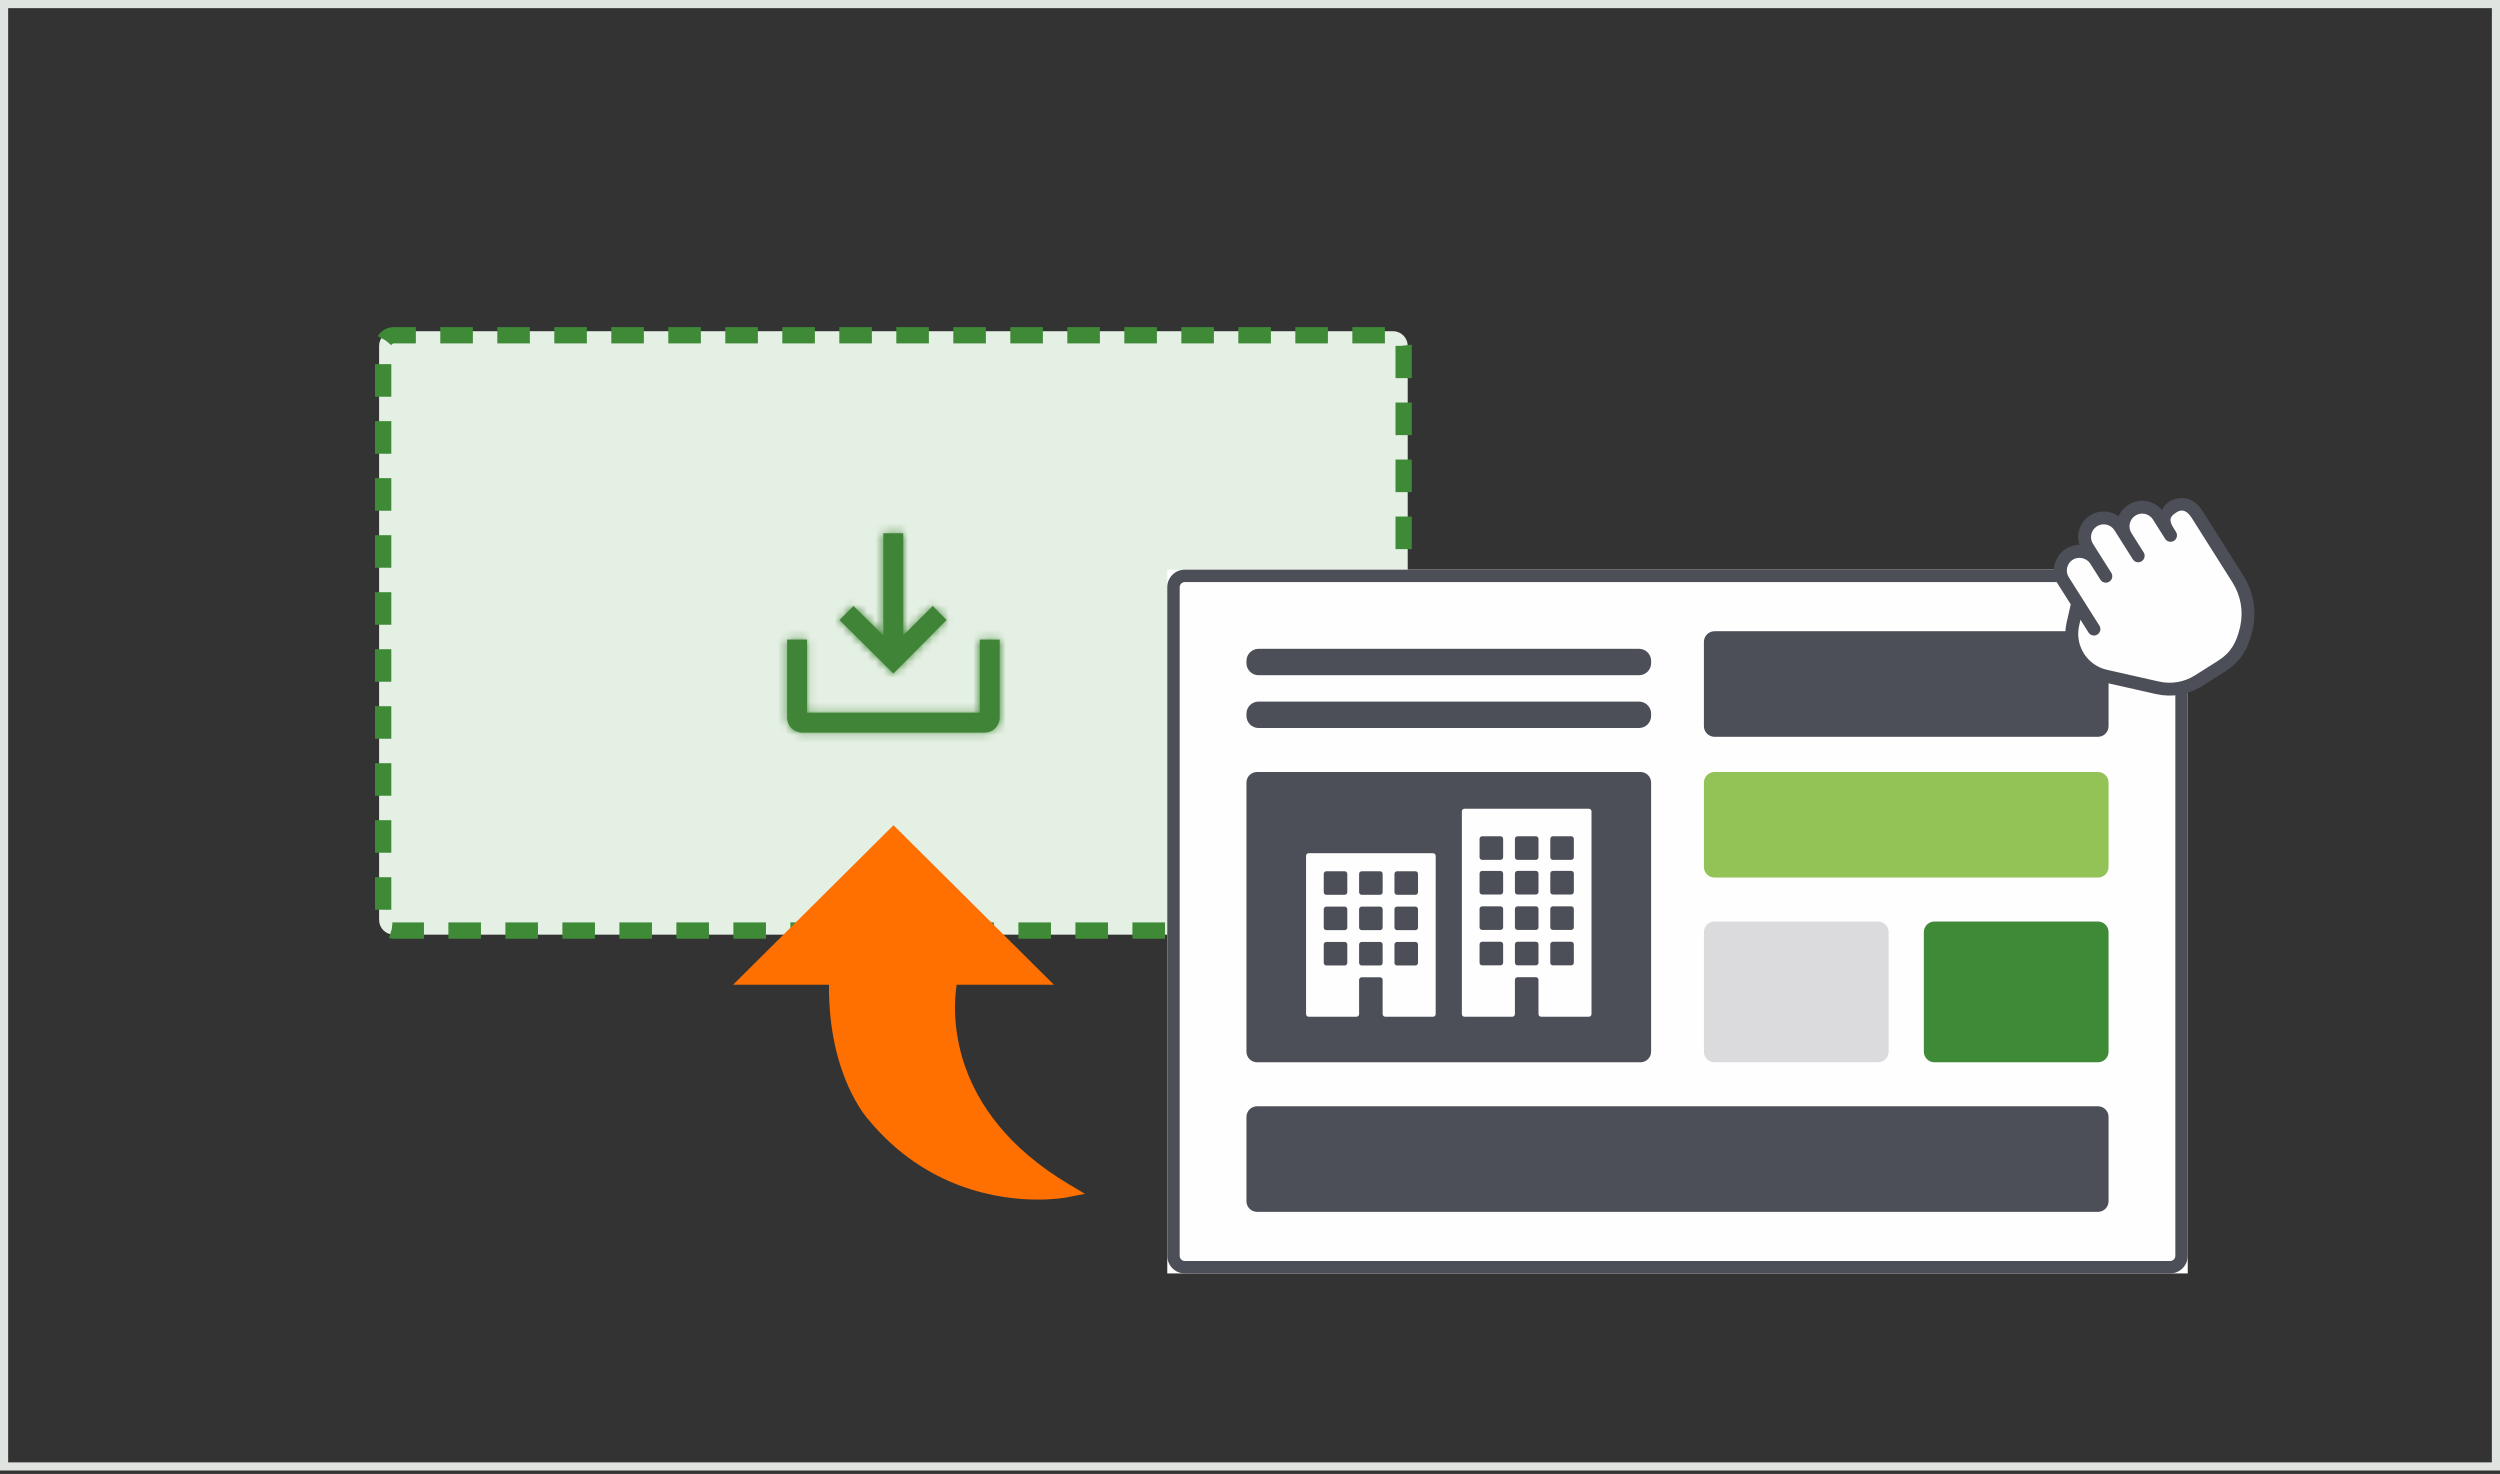 <svg xmlns="http://www.w3.org/2000/svg" xmlns:xlink="http://www.w3.org/1999/xlink" width="307" height="181" viewBox="0 0 307 181">
    <rect x="0" y="0" width="307" height="181" fill="#333333" stroke="none"/>
    <defs>
        <path id="prefix__a" d="M0 0H307V180.58H0z"/>
        <path id="prefix__c" d="M12.465.753v12.548L8.81 9.676l-1.73 1.73 6.624 6.573 6.528-6.574-1.698-1.73-3.621 3.626V.753h-2.448zM24.31 13.805v8.975H3.098v-8.975H.652v9.586c0 1.008.812 1.828 1.818 1.835h22.437c.488.005.96-.186 1.308-.53.348-.349.543-.817.543-1.305v-9.586H24.31z"/>
    </defs>
    <g fill="none" fill-rule="evenodd">
        <mask id="prefix__b" fill="#fff">
            <use xlink:href="#prefix__a"/>
        </mask>
        <path stroke="#DFE4E1" d="M0.5 0.5H306.5V180.08H0.5z"/>
        <g mask="url(#prefix__b)">
            <g>
                <g>
                    <path fill="#E5F0E4" d="M189.12 109.706H66.418c-.722 0-1.306-.584-1.306-1.306V37.908c0-.718.584-1.306 1.306-1.306h122.704c.72 0 1.304.588 1.304 1.306V108.4c0 .722-.584 1.306-1.304 1.306" transform="translate(-18.059 4.515) translate(0 .053)"/>
                    <path stroke="#E5F0E4" d="M189.12 109.706H66.418c-.722 0-1.306-.584-1.306-1.306V37.908c0-.718.584-1.306 1.306-1.306h122.704c.72 0 1.304.588 1.304 1.306V108.4c0 .722-.584 1.306-1.304 1.306z" transform="translate(-18.059 4.515) translate(0 .053)"/>
                    <path stroke="#3F8A37" stroke-dasharray="4 3" stroke-width="2" d="M189.12 109.706H66.418c-.722 0-1.306-.584-1.306-1.306V37.908c0-.718.584-1.306 1.306-1.306h122.704c.72 0 1.304.588 1.304 1.306V108.4c0 .722-.584 1.306-1.304 1.306z" transform="translate(-18.059 4.515) translate(0 .053)"/>
                    <path fill="#FEFEFE" d="M161.4 151.81L286.715 151.81 286.715 65.384 161.4 65.384z" transform="translate(-18.059 4.515) translate(0 .053)"/>
                    <path fill="#4D4F58" d="M284.554 65.384H163.56c-1.192 0-2.16.966-2.16 2.161v82.102c0 1.195.968 2.163 2.16 2.163h120.994c1.192 0 2.161-.968 2.161-2.163V67.545c0-1.195-.969-2.16-2.16-2.16m0 1.525c.35 0 .635.281.635.635v82.102c0 .352-.286.637-.636.637H163.56c-.35 0-.635-.285-.635-.637V67.545c0-.354.285-.635.635-.635h120.994" transform="translate(-18.059 4.515) translate(0 .053)"/>
                    <path fill="#4D4F58" d="M219.334 78.349h-46.73c-.818 0-1.48-.664-1.48-1.483v-.277c0-.817.662-1.482 1.48-1.482h46.73c.818 0 1.483.665 1.483 1.482v.277c0 .82-.665 1.483-1.483 1.483M275.687 85.91h-47.083c-.72 0-1.306-.583-1.306-1.305V74.253c0-.722.585-1.306 1.306-1.306h47.083c.72 0 1.304.584 1.304 1.306v10.352c0 .722-.584 1.306-1.304 1.306" transform="translate(-18.059 4.515) translate(0 .053)"/>
                    <path fill="#93C256" d="M275.687 103.196h-47.083c-.72 0-1.306-.584-1.306-1.306V91.538c0-.722.585-1.306 1.306-1.306h47.083c.72 0 1.304.584 1.304 1.306v10.352c0 .722-.584 1.306-1.304 1.306" transform="translate(-18.059 4.515) translate(0 .053)"/>
                    <path fill="#4D4F58" d="M275.687 144.247h-103.26c-.72 0-1.305-.584-1.305-1.306v-10.352c0-.722.586-1.306 1.306-1.306h103.26c.72 0 1.303.584 1.303 1.306v10.352c0 .722-.584 1.306-1.304 1.306" transform="translate(-18.059 4.515) translate(0 .053)"/>
                    <path fill="#DBDBDD" d="M248.68 125.88h-20.077c-.72 0-1.304-.583-1.304-1.303V109.9c0-.72.584-1.306 1.304-1.306h20.076c.72 0 1.305.586 1.305 1.306v14.676c0 .72-.584 1.304-1.305 1.304" transform="translate(-18.059 4.515) translate(0 .053)"/>
                    <path fill="#3F8A37" d="M275.687 125.88h-20.076c-.722 0-1.304-.583-1.304-1.303V109.9c0-.72.582-1.306 1.304-1.306h20.076c.72 0 1.304.586 1.304 1.306v14.676c0 .72-.584 1.304-1.304 1.304" transform="translate(-18.059 4.515) translate(0 .053)"/>
                    <path fill="#4D4F58" d="M219.334 84.83h-46.73c-.818 0-1.48-.663-1.48-1.483v-.276c0-.818.662-1.481 1.48-1.481h46.73c.818 0 1.483.663 1.483 1.48v.277c0 .82-.665 1.483-1.483 1.483M219.511 125.88h-47.083c-.72 0-1.306-.583-1.306-1.303V91.535c0-.719.585-1.304 1.306-1.304h47.083c.722 0 1.304.585 1.304 1.304v33.042c0 .72-.582 1.304-1.304 1.304" transform="translate(-18.059 4.515) translate(0 .053)"/>
                    <path fill="#FEFEFE" d="M194.363 100.532l-.002 19.431c0 .179-.146.324-.324.324h-5.863c-.181 0-.326-.145-.326-.324v-4.198c0-.18-.144-.324-.323-.324h-2.247c-.179 0-.322.144-.322.324v4.198c0 .179-.148.324-.326.324h-5.864c-.178 0-.324-.145-.324-.324v-19.431c0-.18.146-.324.324-.324h15.272c.18 0 .325.143.325.324m19.134-5.464l-.001 24.895c0 .179-.144.324-.325.324h-5.863c-.178 0-.324-.145-.324-.324v-4.209c0-.18-.145-.324-.324-.324h-2.245c-.181 0-.325.144-.325.324v4.209c0 .179-.145.324-.326.324h-5.863c-.178 0-.324-.145-.324-.324V95.068c0-.178.146-.326.324-.326h15.272c.179 0 .324.148.324.326m-30.313 16.033h-2.246c-.179 0-.324.144-.324.324v2.244c0 .179.145.326.324.326h2.246c.178 0 .324-.147.324-.326v-2.244c0-.18-.146-.324-.324-.324m4.343 0h-2.247c-.179 0-.324.144-.324.324v2.244c0 .179.145.326.324.326h2.247c.179 0 .322-.147.322-.326v-2.244c0-.18-.143-.324-.322-.324m4.342 0h-2.248c-.178 0-.324.144-.324.324v2.244c0 .179.146.326.324.326h2.248c.178 0 .322-.147.322-.326v-2.244c0-.18-.144-.324-.322-.324m10.45-.02h-2.246c-.179 0-.324.144-.324.322v2.251c0 .18.145.324.324.324h2.245c.18 0 .326-.143.326-.324v-2.25c0-.18-.145-.323-.326-.323m4.344 0h-2.246c-.18 0-.326.144-.326.322v2.251c0 .18.146.324.326.324h2.246c.178 0 .324-.143.324-.324v-2.25c0-.18-.146-.323-.324-.323m4.341 0h-2.247c-.179 0-.322.144-.322.322v2.251c0 .18.143.324.322.324h2.247c.18 0 .323-.143.323-.324v-2.25c0-.18-.144-.323-.323-.323m-27.82-4.318h-2.245c-.179 0-.324.146-.324.324v2.244c0 .179.145.324.324.324h2.246c.178 0 .324-.145.324-.324v-2.244c0-.178-.146-.324-.324-.324m4.343 0h-2.247c-.179 0-.324.146-.324.324v2.244c0 .179.145.324.324.324h2.247c.179 0 .322-.145.322-.324v-2.244c0-.178-.143-.324-.322-.324m4.342 0h-2.248c-.178 0-.324.146-.324.324v2.244c0 .179.146.324.324.324h2.248c.178 0 .322-.145.322-.324v-2.244c0-.178-.144-.324-.322-.324m10.45-.033h-2.246c-.179 0-.324.146-.324.324v2.251c0 .179.145.323.324.323h2.245c.18 0 .326-.144.326-.323v-2.25c0-.18-.145-.325-.326-.325m4.344 0h-2.246c-.18 0-.326.146-.326.324v2.251c0 .179.146.323.326.323h2.246c.178 0 .324-.144.324-.323v-2.25c0-.18-.146-.325-.324-.325m4.341 0h-2.247c-.179 0-.322.146-.322.324v2.251c0 .179.143.323.322.323h2.247c.18 0 .323-.144.323-.323v-2.25c0-.18-.144-.325-.323-.325m-27.82-4.307h-2.245c-.179 0-.324.144-.324.326v2.244c0 .179.145.324.324.324h2.246c.178 0 .324-.145.324-.324v-2.244c0-.182-.146-.326-.324-.326m4.343 0h-2.247c-.179 0-.324.144-.324.326v2.244c0 .179.145.324.324.324h2.247c.179 0 .322-.145.322-.324v-2.244c0-.182-.143-.326-.322-.326m4.342 0h-2.248c-.178 0-.324.144-.324.326v2.244c0 .179.146.324.324.324h2.248c.178 0 .322-.145.322-.324v-2.244c0-.182-.144-.326-.322-.326m10.45-.042h-2.246c-.179 0-.324.146-.324.324v2.251c0 .179.145.324.324.324h2.245c.18 0 .326-.145.326-.324v-2.25c0-.18-.145-.325-.326-.325m4.344 0h-2.246c-.18 0-.326.146-.326.324v2.251c0 .179.146.324.326.324h2.246c.178 0 .324-.145.324-.324v-2.25c0-.18-.146-.325-.324-.325m4.341 0h-2.247c-.179 0-.322.146-.322.324v2.251c0 .179.143.324.322.324h2.247c.18 0 .323-.145.323-.324v-2.25c0-.18-.144-.325-.323-.325m-8.685-4.253h-2.245c-.179 0-.324.144-.324.324v2.253c0 .175.145.324.324.324h2.245c.18 0 .326-.15.326-.324v-2.253c0-.18-.145-.324-.326-.324m4.344 0h-2.246c-.18 0-.326.144-.326.324v2.253c0 .175.146.324.326.324h2.246c.178 0 .324-.15.324-.324v-2.253c0-.18-.146-.324-.324-.324m4.341 0h-2.247c-.179 0-.322.144-.322.324v2.253c0 .175.143.324.322.324h2.247c.18 0 .323-.15.323-.324v-2.253c0-.18-.144-.324-.323-.324" transform="translate(-18.059 4.515) translate(0 .053)"/>
                    <path fill="#408537" d="M138.97 85.393h-22.435c-1.008-.01-1.82-.827-1.82-1.835v-9.586h2.448v8.975h21.212v-8.975h2.446v9.586c0 .49-.195.956-.543 1.304-.348.341-.818.536-1.308.53zM132.6 69.844l-3.624 3.62V60.918h-2.446v12.546l-3.656-3.62-1.73 1.728 6.626 6.574 6.526-6.574-1.696-1.728z" transform="translate(-18.059 4.515) translate(0 .053)"/>
                </g>
                <g transform="translate(-18.059 4.515) translate(114.064 60.22)">
                    <mask id="prefix__d" fill="#fff">
                        <use xlink:href="#prefix__c"/>
                    </mask>
                    <path fill="#408537" d="M-3.428 29.306L30.839 29.306 30.839 -3.329 -3.428 -3.329z" mask="url(#prefix__d)"/>
                </g>
                <g>
                    <path fill="#FEFEFE" d="M185.797 9.694l-4.995-7.904c-.89-1.408-2.203-1.93-3.7-1.28-.762.456-.91.788-1.15 1.337-.92-1.308-2.714-1.677-4.077-.815-.587.373-1.004.914-1.223 1.52-.976-.786-2.385-.908-3.503-.2-1.236.779-1.71 2.318-1.2 3.635-.62-.03-1.234.128-1.768.463-1.405.89-1.827 2.752-.94 4.16l1.603 2.534-.525 2.326c-.725 3.216 1.303 6.425 4.52 7.15l6.39 1.443c1.905.427 3.863.092 5.516-.952l2.81-1.776c1.96-1.241 2.861-2.826 3.373-5.09.51-2.263.109-4.593-1.13-6.551" transform="translate(-18.059 4.515) translate(107.635 56.535)"/>
                    <path fill="#4D4F58" d="M182.846 20.211l-2.809 1.776c-1.352.855-2.956 1.13-4.515.78l-6.39-1.443c-2.503-.564-4.08-3.06-3.516-5.563l.232-1.03L167 16.557c.196.31.608.401.918.206.154-.1.254-.25.293-.42.036-.162.012-.343-.087-.497L164.365 9.9c-.24-.382-.317-.833-.217-1.271.098-.437.363-.813.742-1.052.761-.483 1.844-.238 2.325.523l1.247 1.973c.195.31.606.401.915.202.155-.093.256-.246.295-.412.037-.166.011-.346-.087-.503l-2.25-3.56c-.496-.785-.262-1.828.525-2.325.784-.496 1.827-.264 2.324.523l2.251 3.564c.195.31.606.404.916.206.156-.1.256-.25.292-.416.04-.166.013-.346-.084-.503l-1.498-2.368c-.24-.38-.319-.831-.22-1.27.1-.44.364-.814.745-1.055.785-.494 1.83-.26 2.325.523l1.497 2.373c.196.307.608.401.918.206.154-.1.256-.25.292-.416.037-.17.013-.347-.086-.501l-.241-.384c-.767-1.142-.496-1.667.29-2.164.93-.632 1.618-.055 2.099.707l4.995 7.904c1.048 1.66 1.39 3.63.958 5.547-.433 1.92-1.127 3.212-2.787 4.26m2.951-10.518l-4.996-7.904c-.89-1.407-2.203-1.93-3.698-1.28-.763.457-.912.789-1.152 1.337-.919-1.307-2.713-1.676-4.076-.814-.588.372-1.002.914-1.223 1.52-.976-.787-2.385-.908-3.503-.2-1.236.782-1.71 2.318-1.2 3.635-.62-.031-1.234.127-1.768.463-1.405.89-1.827 2.752-.94 4.159l1.603 2.534-.525 2.327c-.726 3.216 1.302 6.425 4.52 7.15l6.39 1.443c1.905.427 3.863.092 5.515-.952l2.811-1.776c1.96-1.238 2.86-2.826 3.373-5.09.51-2.263.109-4.592-1.131-6.552" transform="translate(-18.059 4.515) translate(107.635 56.535)"/>
                    <path stroke="#4D4F58" stroke-width=".25" d="M182.846 20.211l-2.809 1.776c-1.352.855-2.956 1.13-4.515.78l-6.39-1.443c-2.503-.564-4.08-3.06-3.516-5.563l.232-1.03L167 16.557c.196.31.608.401.918.206.154-.1.254-.25.293-.42.036-.162.012-.343-.087-.497L164.365 9.9c-.24-.382-.317-.833-.217-1.271.098-.437.363-.813.742-1.052.761-.483 1.844-.238 2.325.523l1.247 1.973c.195.31.606.401.915.202.155-.093.256-.246.295-.412.037-.166.011-.346-.087-.503l-2.25-3.56c-.496-.785-.262-1.828.525-2.325.784-.496 1.827-.264 2.324.523l2.251 3.564c.195.31.606.404.916.206.156-.1.256-.25.292-.416.04-.166.013-.346-.084-.503l-1.498-2.368c-.24-.38-.319-.831-.22-1.27.1-.44.364-.814.745-1.055.785-.494 1.83-.26 2.325.523l1.497 2.373c.196.307.608.401.918.206.154-.1.256-.25.292-.416.037-.17.013-.347-.086-.501l-.241-.384c-.767-1.142-.496-1.667.29-2.164.93-.632 1.618-.055 2.099.707l4.995 7.904c1.048 1.66 1.39 3.63.958 5.547-.433 1.92-1.127 3.212-2.787 4.26zm2.951-10.518l-4.996-7.904c-.89-1.407-2.203-1.93-3.698-1.28-.763.457-.912.789-1.152 1.337-.919-1.307-2.713-1.676-4.076-.814-.588.372-1.002.914-1.223 1.52-.976-.787-2.385-.908-3.503-.2-1.236.782-1.71 2.318-1.2 3.635-.62-.031-1.234.127-1.768.463-1.405.89-1.827 2.752-.94 4.159l1.603 2.534-.525 2.327c-.726 3.216 1.302 6.425 4.52 7.15l6.39 1.443c1.905.427 3.863.092 5.515-.952l2.811-1.776c1.96-1.238 2.86-2.826 3.373-5.09.51-2.263.109-4.592-1.131-6.552z" transform="translate(-18.059 4.515) translate(107.635 56.535)"/>
                    <path fill="#FF7000" d="M41.685 84.378l1.971 1.175-2.253.436c-.055.011-1.403.27-3.544.27-4.713 0-13.678-1.27-20.715-9.73-.21-.223-5.003-5.482-4.922-16.652H.446l19.699-19.592 19.698 19.592H27.9c-.477 3.043-1.373 15.482 13.785 24.5" transform="translate(-18.059 4.515) translate(107.635 56.535)"/>
                </g>
            </g>
        </g>
    </g>
</svg>

